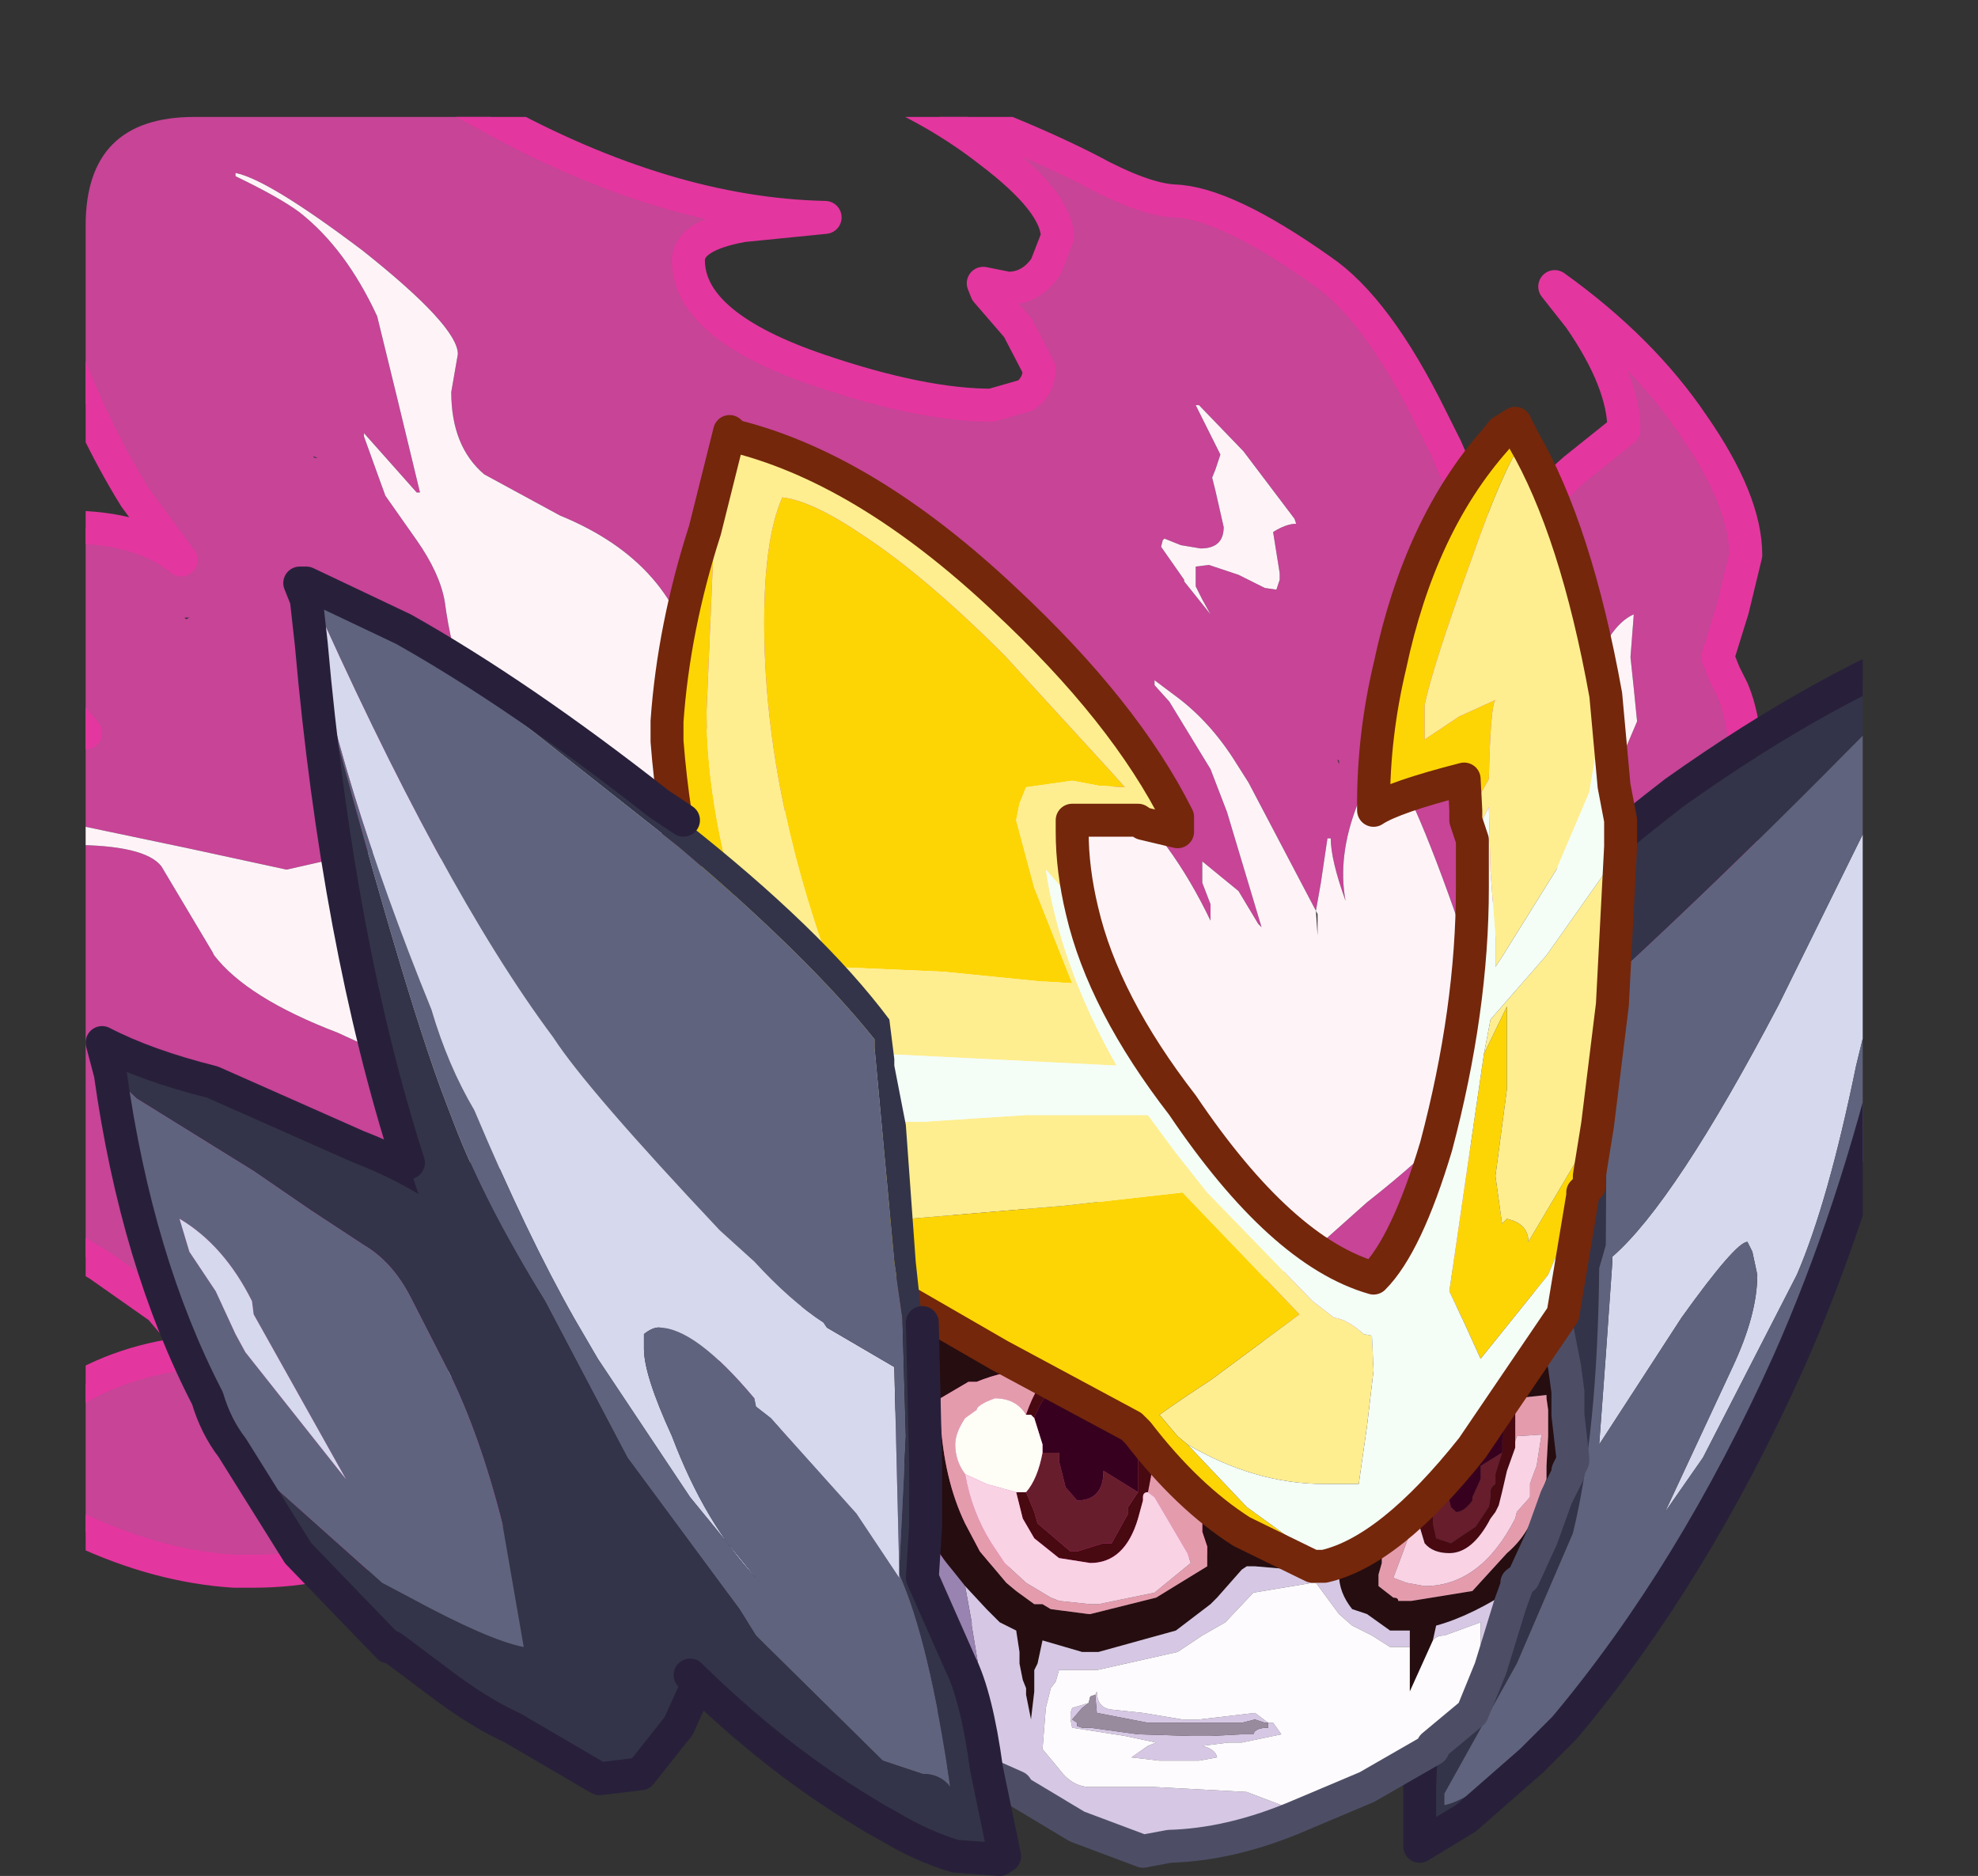 <?xml version="1.0" encoding="UTF-8" standalone="no"?>
<svg xmlns:ffdec="https://www.free-decompiler.com/flash" xmlns:xlink="http://www.w3.org/1999/xlink" ffdec:objectType="frame" height="56.95px" width="60.05px" xmlns="http://www.w3.org/2000/svg">
  <rect width="100%" height="100%" fill="#333333" stroke="none"/>
  <g transform="matrix(1.0, 0.0, 0.0, 1.0, 2.6, 3.55)">
    <use ffdec:characterId="4" height="56.95" transform="matrix(1.0, 0.0, 0.0, 1.0, -2.6, -3.55)" width="60.05" xlink:href="#sprite0"/>
  </g>
  <defs>
    <g id="sprite0" transform="matrix(1.0, 0.0, 0.0, 1.0, 2.6, 3.55)">
      <clipPath id="clipPath0" transform="matrix(1.0, 0.0, 0.0, 1.0, 0.0, 0.0)">
        <path d="M50.5 0.0 Q53.95 0.0 53.95 3.3 L53.95 50.15 Q53.95 53.4 50.5 53.4 L3.3 53.4 Q0.0 53.4 0.0 50.15 L0.0 3.3 Q0.0 0.0 3.3 0.0 L50.5 0.0" fill="#000000" fill-rule="evenodd" stroke="none"/>
      </clipPath>
      <g clip-path="url(#clipPath0)">
        <use ffdec:characterId="2" height="56.95" transform="matrix(1.0, 0.0, 0.0, 1.0, -2.6, -3.55)" width="60.05" xlink:href="#shape1"/>
      </g>
      <use ffdec:characterId="3" height="53.4" transform="matrix(1.0, 0.0, 0.0, 1.0, 0.0, 0.0)" width="53.95" xlink:href="#shape2"/>
    </g>
    <g id="shape1" transform="matrix(1.0, 0.0, 0.0, 1.0, 2.6, 3.55)">
      <path d="M-2.1 -2.5 L1.25 -3.05 Q6.85 -3.05 12.3 0.0 17.65 2.95 22.45 3.05 L19.95 3.3 Q18.3 3.6 18.3 4.35 18.3 6.35 22.3 7.7 25.4 8.75 27.5 8.75 L28.55 8.45 Q28.95 8.15 28.95 7.65 L28.3 6.4 27.35 5.3 27.25 5.05 28.0 5.2 Q28.7 5.2 29.15 4.55 L29.5 3.65 Q29.5 2.6 27.45 1.05 25.85 -0.2 23.9 -1.0 27.8 0.25 30.45 1.6 32.1 2.5 33.05 2.55 34.6 2.6 37.5 4.65 39.2 5.8 40.85 9.15 L41.3 10.05 41.75 11.1 42.4 13.05 42.85 13.5 44.15 14.6 43.75 13.1 Q43.75 11.95 45.2 10.7 L46.7 9.5 Q46.7 8.05 45.35 6.1 L44.6 5.15 Q47.25 7.05 48.8 9.35 50.4 11.65 50.4 13.3 L50.0 14.95 49.55 16.4 49.75 16.9 50.0 17.4 Q50.4 18.35 50.4 19.8 L50.25 22.0 49.8 24.0 Q48.9 26.85 46.35 30.2 L46.25 30.35 45.35 31.1 Q44.6 31.75 44.6 32.35 L44.7 32.75 44.8 33.15 Q44.8 36.05 41.3 39.3 36.7 43.65 29.15 43.65 L25.55 43.2 24.2 42.8 23.25 43.6 Q22.25 44.35 19.65 44.4 L16.95 44.3 Q14.55 43.65 13.75 42.9 L13.65 42.8 13.6 42.75 Q13.1 42.25 12.35 42.25 11.75 42.25 9.55 43.2 7.35 44.15 5.1 44.15 L4.5 44.15 Q2.2 44.0 -0.15 42.9 L-2.1 42.0 -2.1 39.9 -0.65 38.85 Q1.1 37.7 3.4 37.5 L2.25 36.15 0.4 34.85 -2.1 33.35 -2.1 18.35 -0.75 18.55 0.0 18.7 -0.25 18.4 Q-1.1 17.4 -1.7 17.25 L-2.1 17.1 -2.1 12.6 -0.55 12.45 Q1.7 12.45 2.9 13.45 L1.5 11.55 Q0.2 9.45 -0.75 6.85 -1.15 5.85 -2.1 4.8 L-2.1 -2.5 M23.45 19.4 L23.85 20.15 24.3 20.9 24.55 21.35 24.85 21.95 Q25.85 24.05 26.1 25.8 25.75 24.05 24.7 23.1 L23.6 22.3 22.2 21.55 21.95 21.45 Q19.8 20.35 19.15 19.4 18.85 18.85 18.5 16.8 17.95 13.55 14.4 12.1 L12.1 10.85 Q11.1 10.0 11.1 8.35 L11.3 7.2 Q11.3 6.35 8.4 4.05 5.55 1.9 4.55 1.7 L4.55 1.8 Q5.9 2.45 6.5 2.9 7.9 4.0 8.85 6.05 L9.45 8.5 10.15 11.4 10.05 11.4 8.45 9.6 8.45 9.7 8.9 10.95 9.1 11.5 10.05 12.85 Q10.75 13.85 10.9 14.7 11.1 16.2 11.5 17.1 11.9 18.0 12.7 18.75 L11.75 18.3 10.55 17.95 12.85 20.1 13.95 21.1 13.65 22.0 Q13.3 22.9 13.3 23.2 L13.35 23.35 13.4 23.4 13.2 23.35 Q10.15 22.2 9.35 22.2 L7.65 22.5 6.1 22.85 3.1 22.2 0.0 21.55 -1.8 21.55 -1.8 21.65 -0.7 22.1 -0.45 22.1 Q1.8 22.1 2.3 22.75 L3.85 25.35 3.9 25.45 Q4.9 26.75 7.65 27.8 L8.85 28.35 9.35 29.5 9.95 31.15 7.0 31.05 6.1 31.25 5.1 31.4 6.2 31.95 6.55 32.0 7.6 32.65 Q8.75 33.3 9.2 33.3 L9.8 33.1 Q10.7 34.9 11.6 35.5 L11.6 35.6 9.6 35.1 9.5 35.1 Q10.4 36.15 11.7 36.45 L11.8 36.45 11.85 36.6 11.7 36.75 Q11.6 36.75 11.6 36.9 11.6 37.2 11.95 37.5 L10.55 38.35 11.9 38.15 15.2 38.35 16.55 38.55 17.8 38.15 19.25 37.75 22.4 38.05 23.45 38.05 23.5 37.95 23.55 37.8 Q23.55 37.55 22.55 37.05 L21.6 36.55 25.1 36.9 28.9 36.65 30.25 36.9 31.95 36.3 35.4 35.4 Q36.35 35.2 37.05 34.6 37.5 34.2 38.9 32.95 42.4 30.2 42.75 28.65 42.65 26.75 43.2 24.85 44.35 24.4 45.85 21.3 L47.1 18.35 47.0 17.35 46.9 16.4 47.0 15.1 Q46.2 15.45 45.65 17.15 L45.55 17.6 44.9 19.75 43.5 22.35 41.95 25.25 Q40.35 20.5 39.4 19.25 L38.6 20.9 Q38.0 22.45 38.25 23.8 37.8 22.55 37.8 21.9 L37.7 21.9 37.5 23.25 37.35 24.1 35.3 20.2 34.95 19.65 Q34.15 18.35 33.05 17.55 L32.45 17.1 32.45 17.25 32.9 17.75 34.15 19.8 34.65 21.1 35.7 24.6 35.6 24.5 35.0 23.5 33.9 22.6 33.9 23.25 34.15 23.9 34.15 24.4 Q32.95 21.9 31.3 20.5 L31.2 20.35 30.0 19.5 Q28.55 18.65 26.75 18.1 L24.85 17.65 24.85 17.75 25.7 18.8 26.3 19.8 26.55 20.4 27.0 21.35 26.15 20.5 25.6 20.2 24.35 19.8 23.45 19.4 23.25 19.15 23.25 19.35 23.45 19.4 M34.45 10.25 L34.3 10.7 34.2 10.95 34.3 11.35 34.55 12.45 Q34.55 13.1 33.85 13.1 L33.25 13.0 32.75 12.8 32.7 12.85 32.65 13.05 33.35 14.05 33.35 14.1 34.15 15.1 33.9 14.65 33.7 14.25 33.7 13.65 34.1 13.6 35.0 13.9 35.8 14.3 36.15 14.35 36.25 14.05 36.25 13.85 36.05 12.6 Q36.45 12.35 36.75 12.35 L36.7 12.2 35.15 10.15 33.8 8.75 33.7 8.75 34.45 10.25 M38.0 19.5 L38.05 19.65 38.05 19.55 38.0 19.5 M7.05 10.35 L6.9 10.3 6.95 10.35 7.05 10.35 M3.05 15.25 L3.15 15.2 3.05 15.2 3.0 15.2 3.05 15.25 M6.85 15.9 L6.95 16.05 6.95 15.95 6.85 15.9" fill="#c84498" fill-rule="evenodd" stroke="none"/>
      <path d="M23.45 19.4 L24.35 19.8 25.6 20.2 26.15 20.5 27.0 21.35 26.55 20.4 26.3 19.8 25.7 18.8 24.85 17.75 24.85 17.65 26.75 18.1 Q28.55 18.65 30.0 19.5 L31.2 20.35 31.3 20.5 Q32.95 21.9 34.15 24.4 L34.15 23.9 33.9 23.25 33.9 22.6 35.0 23.5 35.6 24.5 35.7 24.6 34.65 21.1 34.15 19.8 32.9 17.75 32.45 17.25 32.45 17.1 33.05 17.55 Q34.15 18.35 34.95 19.65 L35.3 20.2 37.35 24.1 37.5 23.25 37.7 21.9 37.8 21.9 Q37.8 22.55 38.25 23.8 38.0 22.45 38.6 20.9 L39.4 19.25 Q40.35 20.5 41.95 25.25 L43.5 22.35 44.9 19.75 45.55 17.6 45.65 17.15 Q46.2 15.45 47.0 15.1 L46.9 16.4 47.0 17.35 47.1 18.35 45.85 21.3 Q44.35 24.4 43.2 24.85 42.65 26.75 42.75 28.65 42.4 30.2 38.9 32.95 37.5 34.2 37.05 34.6 36.35 35.2 35.4 35.4 L31.95 36.3 30.25 36.9 28.9 36.65 25.1 36.9 21.6 36.55 22.55 37.05 Q23.55 37.55 23.55 37.8 L23.5 37.95 23.45 38.05 22.4 38.05 19.25 37.75 17.8 38.15 16.55 38.55 15.2 38.35 11.9 38.15 10.55 38.35 11.95 37.5 Q11.6 37.2 11.6 36.9 11.6 36.75 11.7 36.75 L11.85 36.6 11.8 36.45 11.7 36.45 Q10.4 36.15 9.5 35.1 L9.6 35.1 11.6 35.6 11.6 35.5 Q10.7 34.9 9.8 33.1 L9.2 33.3 Q8.75 33.3 7.6 32.65 L6.55 32.0 6.2 31.95 5.1 31.4 6.1 31.25 7.0 31.05 9.95 31.15 9.35 29.5 8.85 28.35 7.65 27.8 Q4.9 26.75 3.9 25.45 L3.85 25.35 2.3 22.75 Q1.8 22.1 -0.45 22.1 L-0.7 22.1 -1.8 21.65 -1.8 21.55 0.0 21.55 3.1 22.2 6.1 22.85 7.65 22.5 9.35 22.2 Q10.15 22.2 13.2 23.35 L13.4 23.4 13.35 23.35 13.3 23.2 Q13.3 22.9 13.65 22.0 L13.95 21.1 12.85 20.1 10.55 17.95 11.75 18.3 12.7 18.75 Q11.9 18.0 11.5 17.1 11.1 16.2 10.9 14.7 10.75 13.85 10.05 12.85 L9.1 11.5 8.9 10.95 8.45 9.7 8.45 9.6 10.05 11.4 10.15 11.4 9.45 8.5 8.85 6.05 Q7.9 4.0 6.5 2.9 5.9 2.45 4.55 1.8 L4.55 1.7 Q5.55 1.9 8.4 4.05 11.3 6.35 11.3 7.2 L11.1 8.35 Q11.1 10.0 12.1 10.85 L14.4 12.1 Q17.95 13.55 18.5 16.8 18.85 18.85 19.15 19.4 19.8 20.35 21.95 21.45 L22.2 21.55 23.6 22.3 24.7 23.1 Q25.75 24.05 26.1 25.8 25.85 24.05 24.85 21.95 L24.55 21.35 24.3 20.9 23.85 20.15 23.45 19.4 M34.45 10.25 L33.7 8.75 33.8 8.75 35.15 10.15 36.7 12.2 36.75 12.35 Q36.45 12.35 36.05 12.6 L36.25 13.85 36.25 14.05 36.15 14.35 35.8 14.3 35.0 13.9 34.1 13.6 33.7 13.65 33.7 14.25 33.9 14.65 34.15 15.1 33.35 14.1 33.35 14.05 32.65 13.05 32.7 12.85 32.75 12.8 33.25 13.0 33.85 13.1 Q34.55 13.1 34.55 12.45 L34.3 11.35 34.2 10.95 34.3 10.7 34.45 10.25 M27.9 22.95 L27.05 21.45 27.9 23.05 27.9 22.95 M37.35 24.1 L37.4 24.85 37.4 24.2 37.35 24.1 M12.8 18.8 L12.75 18.8 12.8 18.85 12.8 18.8" fill="#fff5f9" fill-rule="evenodd" stroke="none"/>
      <path d="M-2.1 -2.5 L1.25 -3.05 Q6.85 -3.05 12.3 0.0 17.65 2.95 22.45 3.05 L19.95 3.3 Q18.3 3.6 18.3 4.35 18.3 6.35 22.3 7.7 25.4 8.75 27.5 8.75 L28.55 8.45 Q28.95 8.15 28.95 7.65 L28.3 6.4 27.35 5.3 27.25 5.05 28.0 5.2 Q28.7 5.2 29.15 4.55 L29.5 3.65 Q29.5 2.6 27.45 1.05 25.85 -0.2 23.9 -1.0 27.8 0.25 30.45 1.6 32.1 2.5 33.05 2.55 34.6 2.6 37.5 4.65 39.2 5.8 40.85 9.15 L41.3 10.05 41.75 11.1 42.4 13.05 42.85 13.5 44.15 14.6 43.75 13.1 Q43.75 11.95 45.2 10.7 L46.7 9.5 Q46.7 8.05 45.35 6.1 L44.6 5.15 Q47.25 7.05 48.8 9.35 50.4 11.65 50.4 13.3 L50.0 14.95 49.55 16.4 49.75 16.9 50.0 17.4 Q50.4 18.35 50.4 19.8 L50.25 22.0 49.8 24.0 Q48.9 26.85 46.35 30.2 L46.25 30.35 45.35 31.1 Q44.6 31.75 44.6 32.35 L44.7 32.75 44.8 33.15 Q44.8 36.05 41.3 39.3 36.7 43.65 29.15 43.65 L25.55 43.2 24.2 42.8 23.25 43.6 Q22.25 44.35 19.65 44.4 L16.95 44.3 Q14.55 43.65 13.75 42.9 L13.65 42.8 13.6 42.75 Q13.1 42.25 12.35 42.25 11.75 42.25 9.55 43.2 7.35 44.15 5.1 44.15 L4.5 44.15 Q2.2 44.0 -0.15 42.9 L-2.1 42.0 M-2.1 39.9 L-0.65 38.85 Q1.1 37.7 3.4 37.5 L2.25 36.15 0.4 34.85 -2.1 33.35 M-2.1 18.35 L-0.75 18.55 0.0 18.7 -0.25 18.4 Q-1.1 17.4 -1.7 17.25 L-2.1 17.1 M-2.1 12.6 L-0.55 12.45 Q1.7 12.45 2.9 13.45 L1.5 11.55 Q0.2 9.45 -0.75 6.85 -1.15 5.85 -2.1 4.8" fill="none" stroke="#e536a0" stroke-linecap="round" stroke-linejoin="round" stroke-width="1.0"/>
      <path d="M44.9 48.9 L43.9 49.9 41.9 51.65 40.5 52.5 40.5 52.1 40.5 50.85 Q40.5 48.75 41.4 45.45 41.7 44.1 42.1 43.3 L42.1 43.15 42.1 40.3 42.35 37.25 Q42.35 33.45 42.6 30.45 42.8 26.25 43.4 24.65 45.65 22.5 48.25 20.5 52.9 17.2 56.95 15.7 50.95 21.95 46.2 26.3 L46.15 34.25 45.95 34.95 Q45.9 39.95 45.15 43.0 L43.45 46.95 41.25 50.9 41.25 51.25 Q42.1 51.1 44.9 48.9" fill="#333449" fill-rule="evenodd" stroke="none"/>
      <path d="M50.45 34.15 Q50.1 34.15 48.45 36.45 L45.95 40.3 46.15 37.6 46.35 34.75 46.35 34.6 Q48.25 32.95 51.4 26.95 L56.95 15.7 53.75 28.8 Q52.9 32.95 51.95 35.15 L49.1 40.7 47.95 42.35 50.0 37.95 Q50.75 36.35 50.75 35.15 L50.6 34.45 50.45 34.15" fill="#d7d9ee" fill-rule="evenodd" stroke="none"/>
      <path d="M44.9 48.9 Q42.1 51.1 41.25 51.25 L41.25 50.9 43.45 46.95 45.15 43.0 Q45.9 39.95 45.95 34.95 L46.15 34.25 46.2 26.3 Q50.95 21.95 56.95 15.7 55.7 28.8 51.7 37.8 48.8 44.25 44.9 48.9 M50.45 34.15 L50.6 34.45 50.75 35.15 Q50.75 36.35 50.0 37.95 L47.95 42.35 49.1 40.7 51.95 35.15 Q52.9 32.95 53.75 28.8 L56.95 15.7 51.4 26.95 Q48.25 32.95 46.35 34.6 L46.35 34.75 46.15 37.6 45.95 40.3 48.45 36.45 Q50.1 34.15 50.45 34.15" fill="#5f637e" fill-rule="evenodd" stroke="none"/>
      <path d="M56.95 15.7 Q52.9 17.2 48.25 20.5 45.65 22.5 43.4 24.65 42.8 26.25 42.6 30.45 42.35 33.45 42.35 37.25 L42.1 40.3 42.1 43.15 42.1 43.3 Q41.7 44.1 41.4 45.45 40.5 48.75 40.5 50.85 L40.5 52.1 40.5 52.5 41.9 51.65 43.9 49.9 44.9 48.9 Q48.8 44.25 51.7 37.8 55.7 28.8 56.95 15.7 Z" fill="none" stroke="#28203a" stroke-linecap="round" stroke-linejoin="round" stroke-width="1.0"/>
      <path d="M20.8 39.15 Q21.75 36.35 23.95 34.25 26.25 32.5 27.5 32.5 29.55 32.5 33.15 35.0 L36.7 37.15 38.2 37.5 Q39.1 37.5 40.9 36.05 42.65 34.6 43.25 34.6 L43.45 34.6 44.35 35.15 44.9 37.95 45.0 38.7 45.0 39.4 45.15 40.7 45.15 40.8 45.0 41.1 45.0 41.2 44.85 41.5 44.65 41.9 44.2 43.15 43.65 44.35 43.45 44.5 43.45 44.6 Q42.1 45.5 41.0 45.8 L40.9 46.25 40.2 47.8 40.2 47.7 40.2 47.45 40.2 46.45 40.2 45.95 39.6 45.95 38.9 45.45 38.45 45.3 Q38.05 44.8 38.05 44.25 L38.05 43.9 37.7 44.0 37.6 43.9 37.6 43.6 37.6 43.3 37.0 44.0 36.85 44.0 36.65 44.1 35.5 44.0 35.25 44.0 35.1 44.1 34.35 44.95 34.15 45.15 33.1 45.95 30.75 46.6 30.65 46.6 30.45 46.6 30.25 46.6 29.05 46.25 28.9 46.95 28.8 47.15 28.8 47.45 28.8 47.8 28.7 48.65 28.55 47.9 28.55 47.7 28.45 47.45 28.35 46.95 28.35 46.6 28.25 45.95 27.75 45.7 27.5 45.45 27.35 45.3 26.7 44.6 26.3 44.1 Q25.2 42.8 24.9 41.1 L24.55 39.15 23.5 39.25 22.9 39.25 20.8 39.15 M43.0 38.9 Q42.65 39.0 42.35 39.25 L41.45 39.95 41.45 40.05 Q41.25 40.05 40.9 40.3 L40.1 41.75 40.0 41.9 39.7 42.35 39.6 42.95 39.6 43.0 39.45 43.15 39.35 43.55 39.35 43.9 39.25 44.25 39.25 44.6 39.7 44.95 Q39.85 44.95 39.85 45.05 L40.25 45.05 42.1 44.75 43.15 43.6 Q43.85 43.0 44.05 42.15 L44.2 41.75 44.35 41.35 44.35 41.2 44.35 40.95 44.4 40.05 44.4 39.25 44.35 38.9 44.35 38.8 43.4 38.9 43.0 38.9 M28.7 38.05 Q27.9 38.05 27.05 38.4 L26.8 38.4 25.95 38.9 25.95 39.5 Q26.05 41.35 26.7 42.7 L27.15 43.55 27.95 44.5 28.25 44.75 28.8 45.15 29.05 45.15 29.3 45.3 30.45 45.45 30.5 45.45 32.5 44.95 34.05 44.0 34.05 43.4 33.9 42.95 33.9 42.55 33.8 42.35 33.3 41.2 33.1 40.95 32.5 39.75 31.95 39.4 31.95 39.25 31.65 39.15 Q30.7 38.4 29.95 38.2 L29.9 38.2 29.45 38.2 29.3 38.2 28.8 38.05 28.7 38.05" fill="#260d10" fill-rule="evenodd" stroke="none"/>
      <path d="M43.4 38.9 L44.35 38.8 44.35 38.9 44.4 39.25 44.4 40.05 44.35 40.95 44.35 41.2 44.35 41.35 44.2 41.75 44.05 42.15 Q43.85 43.0 43.15 43.6 L42.1 44.75 40.25 45.05 39.85 45.05 Q39.85 44.95 39.7 44.95 L39.25 44.6 39.25 44.25 39.35 43.9 39.35 43.55 39.45 43.15 39.6 43.0 39.6 42.95 39.7 42.35 40.0 41.9 40.1 41.75 40.9 40.3 40.5 41.5 40.5 41.75 40.4 42.2 40.4 42.35 40.25 42.7 40.2 42.95 40.2 43.0 40.0 43.55 39.7 44.35 40.1 44.5 40.65 44.6 Q42.35 44.6 43.4 42.55 L43.45 42.35 43.85 41.9 43.85 41.5 43.9 41.35 44.05 40.95 44.2 40.0 43.45 40.05 43.4 40.2 43.4 39.6 43.4 39.25 43.4 38.9 M31.95 39.4 L32.5 39.75 33.1 40.95 33.3 41.2 33.8 42.35 33.9 42.55 33.9 42.95 34.05 43.4 34.05 44.0 32.5 44.95 30.5 45.45 30.45 45.45 29.3 45.3 29.05 45.15 28.8 45.15 28.25 44.75 27.95 44.5 27.15 43.55 26.7 42.7 Q26.05 41.35 25.95 39.5 L25.95 38.9 26.8 38.4 27.05 38.4 Q27.9 38.05 28.7 38.05 L29.3 38.2 Q28.9 38.4 28.55 39.4 28.25 38.9 27.6 38.9 L27.35 39.0 Q27.05 39.15 27.05 39.25 L26.7 39.5 Q26.4 39.95 26.4 40.3 26.4 40.8 26.7 41.2 26.9 42.35 27.5 43.3 L27.9 43.9 28.55 44.5 29.3 44.95 29.55 45.05 30.5 45.15 30.75 45.15 32.45 44.8 33.55 43.9 33.45 43.6 32.45 41.9 32.25 41.75 32.45 40.7 32.1 39.95 31.95 39.4" fill="#e59dae" fill-rule="evenodd" stroke="none"/>
      <path d="M43.0 40.55 L43.0 40.3 43.0 40.2 43.15 39.4 43.15 39.25 43.0 38.9 43.4 38.9 43.4 39.25 43.4 39.6 43.4 40.2 43.4 40.4 43.15 41.1 43.0 41.75 42.9 42.15 42.8 42.35 42.65 42.55 Q42.1 43.6 41.4 43.6 40.9 43.6 40.65 43.3 L40.5 42.8 40.5 42.55 40.4 42.35 40.4 42.2 40.5 41.75 40.5 41.5 40.9 40.3 Q41.25 40.05 41.45 40.05 L41.4 40.2 Q41.0 40.7 41.0 41.35 L40.9 41.5 40.9 41.75 40.9 42.15 40.9 42.35 40.9 42.4 40.9 42.7 41.0 43.15 41.45 43.3 42.2 42.8 42.6 42.2 42.65 41.9 42.65 41.75 Q42.65 41.6 42.8 41.5 L42.8 41.2 43.0 40.55 M29.3 38.2 L29.45 38.2 29.9 38.2 Q29.15 38.55 28.8 39.5 L28.7 39.4 28.55 39.4 Q28.9 38.4 29.3 38.2 M31.65 39.15 L31.95 39.25 31.95 39.4 32.1 39.95 32.45 40.7 32.25 41.75 Q32.1 41.75 32.1 41.9 L32.1 42.0 31.95 42.55 Q31.55 43.9 30.5 43.9 L29.55 43.75 28.8 43.15 28.45 42.55 28.25 41.75 28.55 41.75 28.8 42.35 28.9 42.7 29.9 43.55 30.1 43.55 30.9 43.3 31.15 43.3 31.65 42.4 31.65 42.2 31.95 41.75 31.95 41.35 31.95 41.1 31.95 40.05 31.65 39.15" fill="#480911" fill-rule="evenodd" stroke="none"/>
      <path d="M43.0 38.9 L43.15 39.25 43.15 39.4 43.0 40.2 43.0 40.3 43.0 40.55 42.35 40.95 42.35 41.35 42.1 41.9 42.1 42.0 Q41.85 42.35 41.6 42.35 L41.45 42.2 41.4 42.0 41.4 41.75 41.4 41.6 40.9 42.15 40.9 41.75 40.9 41.5 41.0 41.35 Q41.0 40.7 41.4 40.2 L41.45 40.05 41.45 39.95 42.35 39.25 Q42.65 39.0 43.0 38.9 M29.9 38.2 L29.95 38.2 Q30.7 38.4 31.65 39.15 L31.95 40.05 31.95 41.1 31.95 41.35 31.95 41.75 30.9 41.1 Q30.9 42.0 30.1 42.0 L29.75 41.6 29.55 40.8 29.55 40.55 29.05 40.55 29.05 40.3 28.8 39.5 Q29.15 38.55 29.9 38.2" fill="#37001e" fill-rule="evenodd" stroke="none"/>
      <path d="M43.4 40.2 L43.45 40.05 44.2 40.0 44.05 40.95 43.9 41.35 43.85 41.5 43.85 41.9 43.45 42.35 43.4 42.55 Q42.35 44.6 40.65 44.6 L40.1 44.5 39.7 44.35 40.0 43.55 40.2 43.0 40.2 42.95 40.25 42.7 40.4 42.35 40.5 42.55 40.5 42.8 40.65 43.3 Q40.9 43.6 41.4 43.6 42.1 43.6 42.65 42.55 L42.8 42.35 42.9 42.15 43.0 41.75 43.15 41.1 43.4 40.4 43.4 40.2 M32.25 41.75 L32.45 41.9 33.45 43.6 33.55 43.9 32.45 44.8 30.75 45.15 30.5 45.15 29.55 45.05 29.3 44.95 28.55 44.5 27.9 43.9 27.5 43.3 Q26.9 42.35 26.7 41.2 L27.35 41.5 28.25 41.75 28.45 42.55 28.8 43.15 29.55 43.75 30.5 43.9 Q31.55 43.9 31.95 42.55 L32.1 42.0 32.1 41.9 Q32.1 41.75 32.25 41.75" fill="#fad3e5" fill-rule="evenodd" stroke="none"/>
      <path d="M40.9 42.15 L41.4 41.6 41.4 41.75 41.4 42.0 41.45 42.2 41.6 42.35 Q41.85 42.35 42.1 42.0 L42.1 41.9 42.35 41.35 42.35 40.95 43.0 40.55 42.8 41.2 42.8 41.5 Q42.65 41.6 42.65 41.75 L42.65 41.9 42.6 42.2 42.2 42.8 41.45 43.3 41.0 43.15 40.9 42.7 40.9 42.4 40.9 42.35 40.9 42.15 M29.05 40.55 L29.55 40.55 29.55 40.8 29.75 41.6 30.1 42.0 Q30.9 42.0 30.9 41.1 L31.95 41.75 31.65 42.2 31.65 42.4 31.15 43.3 30.9 43.3 30.1 43.55 29.9 43.55 28.9 42.7 28.8 42.35 28.55 41.75 Q28.9 41.35 29.05 40.55" fill="#671d2c" fill-rule="evenodd" stroke="none"/>
      <path d="M43.45 44.6 L43.25 45.15 42.65 47.1 42.1 48.45 42.35 47.3 42.35 45.7 41.25 46.1 Q41.0 46.1 40.9 46.25 L41.0 45.8 Q42.1 45.5 43.45 44.6 M36.65 51.65 Q34.7 52.45 32.9 52.5 L32.1 52.65 30.1 51.9 28.35 50.85 28.25 50.7 27.35 50.3 27.15 48.45 27.15 48.35 27.15 47.9 27.15 47.3 26.9 45.8 26.9 45.7 26.7 44.6 27.35 45.3 27.5 45.45 27.75 45.7 28.25 45.95 28.35 46.6 28.35 46.95 28.45 47.45 28.55 47.7 28.55 47.9 28.7 48.65 28.8 47.8 28.8 47.45 28.8 47.15 28.9 46.95 29.05 46.25 30.25 46.6 30.45 46.6 30.65 46.6 30.75 46.6 33.1 45.95 34.15 45.15 34.35 44.95 35.1 44.1 35.25 44.0 35.5 44.0 36.65 44.1 36.85 44.0 37.0 44.0 37.6 43.3 37.6 43.6 37.6 43.9 37.7 44.0 38.05 43.9 38.05 44.25 Q38.05 44.8 38.45 45.3 L38.9 45.45 39.6 45.95 40.2 45.95 40.2 46.45 40.0 46.45 39.6 46.45 39.05 46.1 38.45 45.8 38.05 45.45 37.35 44.5 37.25 44.5 35.45 44.8 34.6 45.7 33.9 46.1 33.15 46.6 30.7 47.15 30.45 47.15 29.55 47.15 29.45 47.5 29.3 47.7 29.15 48.3 29.05 49.55 29.55 50.15 Q29.95 50.7 30.5 50.7 L31.3 50.7 32.45 50.7 35.25 50.85 36.3 51.25 36.65 51.65 M30.65 47.9 L30.7 47.8 Q30.7 48.3 31.15 48.35 L32.1 48.45 33.3 48.65 33.8 48.65 35.5 48.45 35.9 48.75 35.8 48.75 35.5 48.65 35.1 48.75 34.15 48.75 32.7 48.75 32.25 48.75 30.7 48.45 30.65 47.9 M35.9 48.75 L36.05 48.75 36.3 49.1 35.1 49.35 34.7 49.35 33.9 49.45 Q34.3 49.55 34.35 49.8 L33.8 49.9 33.3 49.9 32.6 49.9 31.75 49.8 32.25 49.45 32.5 49.35 31.55 49.15 29.95 48.9 29.9 48.65 29.9 48.45 29.95 48.3 30.45 48.15 30.25 48.3 29.95 48.65 30.1 48.75 30.1 48.85 30.25 48.9 30.5 48.9 31.95 49.1 33.55 49.15 34.15 49.15 35.1 49.1 35.45 49.1 Q35.5 48.9 35.9 48.9 L35.9 48.75" fill="#d7c9e5" fill-rule="evenodd" stroke="none"/>
      <path d="M42.1 48.45 L40.9 49.45 40.9 49.55 38.9 50.7 36.65 51.65 36.3 51.25 35.25 50.85 32.45 50.7 31.3 50.7 30.5 50.7 Q29.95 50.7 29.55 50.15 L29.05 49.55 29.15 48.3 29.3 47.7 29.45 47.5 29.55 47.15 30.45 47.15 30.7 47.15 33.15 46.6 33.9 46.1 34.6 45.7 35.45 44.8 37.25 44.5 37.35 44.5 38.05 45.45 38.45 45.8 39.05 46.1 39.6 46.45 40.0 46.45 40.2 46.45 40.2 47.45 40.2 47.7 40.2 47.8 40.9 46.25 Q41.0 46.1 41.25 46.1 L42.35 45.7 42.35 47.3 42.1 48.45 M35.9 48.75 L35.5 48.45 33.8 48.65 33.3 48.65 32.1 48.45 31.15 48.35 Q30.7 48.3 30.7 47.8 L30.65 47.9 30.5 47.95 30.45 48.15 29.95 48.3 29.9 48.45 29.9 48.65 29.95 48.9 31.55 49.15 32.5 49.35 32.25 49.45 31.75 49.8 32.6 49.9 33.3 49.9 33.8 49.9 34.35 49.8 Q34.3 49.55 33.9 49.45 L34.7 49.35 35.1 49.35 36.3 49.1 36.05 48.75 35.9 48.75" fill="#fffcff" fill-rule="evenodd" stroke="none"/>
      <path d="M26.7 41.2 Q26.4 40.8 26.4 40.3 26.4 39.95 26.7 39.5 L27.05 39.25 Q27.05 39.15 27.35 39.0 L27.6 38.9 Q28.25 38.9 28.55 39.4 L28.7 39.4 28.8 39.5 29.05 40.3 29.05 40.55 Q28.9 41.35 28.55 41.75 L28.25 41.75 27.35 41.5 26.7 41.2" fill="#fffef7" fill-rule="evenodd" stroke="none"/>
      <path d="M27.35 50.3 L26.7 49.9 25.95 49.1 25.8 48.9 25.5 48.75 25.2 48.45 24.55 47.7 23.95 46.9 23.95 46.75 23.75 46.45 22.5 44.75 21.95 43.55 Q21.0 41.5 20.5 39.6 L20.8 39.15 22.9 39.25 23.5 39.25 24.55 39.15 24.9 41.1 Q25.2 42.8 26.3 44.1 L26.7 44.6 26.9 45.7 26.9 45.8 27.15 47.3 27.15 47.9 27.15 48.35 27.15 48.45 27.35 50.3" fill="#9a84b1" fill-rule="evenodd" stroke="none"/>
      <path d="M30.65 47.9 L30.7 48.45 32.25 48.75 32.7 48.75 34.15 48.75 35.1 48.75 35.5 48.65 35.8 48.75 35.9 48.75 35.9 48.9 Q35.5 48.9 35.45 49.1 L35.1 49.1 34.15 49.15 33.55 49.15 31.95 49.1 30.5 48.9 30.25 48.9 30.1 48.85 30.1 48.75 29.95 48.65 30.25 48.3 30.45 48.15 30.5 47.95 30.65 47.9" fill="#9a8c9f" fill-rule="evenodd" stroke="none"/>
      <path d="M20.8 39.15 Q21.75 36.35 23.95 34.25 26.25 32.5 27.5 32.5 29.55 32.5 33.15 35.0 L36.7 37.15 38.2 37.5 Q39.1 37.5 40.9 36.05 42.65 34.6 43.25 34.6 L43.45 34.6 44.35 35.15 44.9 37.95 45.0 38.7 45.0 39.4 45.15 40.7 45.15 40.8 45.0 41.1 45.0 41.2 44.85 41.5 44.65 41.9 44.2 43.15 43.65 44.35 43.45 44.5 43.45 44.6 43.25 45.15 42.65 47.1 42.1 48.45 40.9 49.45 40.9 49.55 38.9 50.7 36.65 51.65 Q34.7 52.45 32.9 52.5 L32.1 52.65 30.1 51.9 28.35 50.85 28.25 50.7 27.35 50.3 26.7 49.9 25.95 49.1 25.8 48.9 25.5 48.75 25.2 48.45 24.55 47.7 23.95 46.9 23.95 46.75 23.75 46.45 22.5 44.75 21.95 43.55 Q21.0 41.5 20.5 39.6 L20.8 39.15 Z" fill="none" stroke="#4d4e66" stroke-linecap="round" stroke-linejoin="round" stroke-width="1.0"/>
      <path d="M41.9 21.35 L41.9 21.05 41.85 20.1 Q39.7 20.65 39.1 21.05 L39.1 20.85 Q39.1 18.75 39.6 16.65 40.5 12.4 42.8 9.8 L43.0 9.55 43.4 9.3 43.65 9.8 Q43.0 10.75 42.1 13.35 40.9 16.65 40.65 17.85 L40.65 18.9 41.7 18.2 42.8 17.7 Q42.65 17.85 42.6 20.1 L41.9 21.35 M45.9 30.6 L45.65 32.15 45.65 32.45 45.45 32.65 44.4 35.15 42.35 37.7 41.85 36.6 41.4 35.65 42.45 28.45 43.15 27.0 43.15 29.5 42.8 32.15 43.0 33.6 43.15 33.45 Q43.8 33.6 43.8 34.15 L45.9 30.6 M37.6 44.0 L37.25 44.0 35.1 42.95 Q33.45 41.9 31.95 39.95 L31.75 39.75 27.75 37.6 24.2 35.55 Q18.35 27.95 17.65 18.95 L17.65 18.35 Q17.85 15.5 18.8 12.55 L19.55 9.55 19.55 9.65 19.05 13.35 18.85 18.05 Q18.85 21.25 20.15 25.1 21.0 28.0 21.95 29.8 22.5 31.25 23.6 32.25 L24.8 33.45 25.0 33.45 29.75 33.05 33.3 32.65 36.85 36.35 34.15 38.35 Q33.3 38.9 32.6 39.4 L33.15 40.05 33.45 40.3 35.25 42.2 37.6 43.9 37.6 44.0 M23.6 12.7 Q25.5 13.95 27.9 16.35 L31.15 19.9 31.55 20.35 30.75 20.3 29.95 20.15 28.55 20.35 28.35 20.85 28.25 21.35 28.8 23.4 29.95 26.3 29.15 26.25 29.05 26.25 26.05 25.95 22.6 25.8 Q20.6 20.3 20.6 15.35 20.6 12.8 21.15 11.55 22.05 11.65 23.6 12.7" fill="#fed605" fill-rule="evenodd" stroke="none"/>
      <path d="M43.65 9.8 Q45.25 12.55 46.15 17.55 L45.65 20.5 44.65 22.85 43.0 25.5 42.8 25.8 42.8 25.45 42.8 24.9 42.65 22.9 42.6 20.95 42.1 21.95 41.9 21.35 42.6 20.1 Q42.65 17.85 42.8 17.7 L41.7 18.2 40.65 18.9 40.65 17.85 Q40.9 16.65 42.1 13.35 43.0 10.75 43.65 9.8 M46.35 26.95 L45.9 30.6 43.8 34.15 Q43.8 33.6 43.15 33.45 L43.0 33.6 42.8 32.15 43.15 29.5 43.15 27.0 42.45 28.45 42.65 27.4 44.35 25.45 46.15 22.9 46.15 27.4 Q46.2 27.1 46.35 26.95 M19.55 9.65 Q23.6 10.6 27.9 14.65 31.55 18.05 33.15 21.25 L33.15 21.7 32.1 21.45 31.95 21.35 29.95 21.35 29.95 21.7 Q29.95 22.85 30.25 24.1 L29.15 22.85 Q29.6 25.8 31.3 28.8 L24.3 28.45 23.4 28.45 23.75 29.8 Q23.95 30.75 24.9 31.85 L24.9 31.75 24.7 31.3 24.55 30.8 24.55 30.5 24.7 30.5 25.0 30.5 25.5 30.5 28.55 30.3 32.25 30.3 33.1 31.45 34.05 32.65 37.25 35.95 37.9 36.45 Q38.3 36.5 38.8 36.95 L39.05 37.0 39.1 38.05 38.9 39.75 38.65 41.5 37.6 41.5 Q35.5 41.5 33.45 40.3 L33.15 40.05 32.6 39.4 Q33.3 38.9 34.15 38.35 L36.85 36.35 33.3 32.65 29.75 33.05 25.0 33.45 24.8 33.45 23.6 32.25 Q22.5 31.25 21.95 29.8 21.0 28.0 20.15 25.1 18.85 21.25 18.85 18.05 L19.05 13.35 19.55 9.65 M23.6 12.7 Q22.05 11.65 21.15 11.55 20.6 12.8 20.6 15.35 20.6 20.3 22.6 25.8 L26.05 25.95 29.05 26.25 29.15 26.25 29.95 26.3 28.8 23.4 28.25 21.35 28.35 20.85 28.55 20.35 29.95 20.15 30.75 20.3 31.55 20.35 31.15 19.9 27.9 16.35 Q25.5 13.95 23.6 12.7" fill="#ffef90" fill-rule="evenodd" stroke="none"/>
      <path d="M46.15 17.55 L46.4 20.3 46.6 21.35 46.6 22.15 46.35 26.95 Q46.2 27.1 46.15 27.4 L46.15 22.9 44.35 25.45 42.65 27.4 42.45 28.45 41.4 35.65 41.85 36.6 42.35 37.7 44.4 35.15 45.45 32.65 45.45 32.75 44.85 36.35 42.1 40.4 Q39.6 43.55 37.6 44.0 L37.6 43.9 35.25 42.2 33.45 40.3 Q35.5 41.5 37.6 41.5 L38.65 41.5 38.9 39.75 39.1 38.05 39.05 37.0 38.8 36.95 Q38.3 36.5 37.9 36.45 L37.25 35.95 34.05 32.65 33.1 31.45 32.25 30.3 28.55 30.3 25.5 30.5 25.0 30.5 24.7 30.5 24.55 30.5 24.55 30.8 24.7 31.3 24.9 31.75 24.9 31.85 Q23.95 30.75 23.75 29.8 L23.4 28.45 24.3 28.45 31.3 28.8 Q29.6 25.8 29.15 22.85 L30.25 24.1 Q30.9 26.9 33.3 30.0 36.3 34.45 39.1 35.25 40.1 34.25 41.0 31.25 42.1 27.1 42.1 23.4 L42.1 21.95 42.6 20.95 42.65 22.9 42.8 24.9 42.8 25.45 42.8 25.8 43.0 25.5 44.65 22.85 45.65 20.5 46.15 17.55" fill="#f5fff8" fill-rule="evenodd" stroke="none"/>
      <path d="M41.9 21.35 L41.9 21.05 41.85 20.1 Q39.7 20.65 39.1 21.05 L39.1 20.85 Q39.1 18.75 39.6 16.65 40.5 12.4 42.8 9.8 L43.0 9.55 43.4 9.3 43.65 9.8 Q45.25 12.55 46.15 17.55 L46.4 20.3 46.6 21.35 46.6 22.15 46.35 26.95 45.9 30.6 45.65 32.15 45.65 32.45 45.45 32.65 45.45 32.75 44.85 36.35 42.1 40.4 Q39.6 43.55 37.6 44.0 L37.25 44.0 35.1 42.95 Q33.45 41.9 31.95 39.95 L31.75 39.75 27.75 37.6 24.2 35.55 Q18.35 27.95 17.65 18.95 L17.65 18.35 Q17.85 15.5 18.8 12.55 L19.55 9.55 19.55 9.65 Q23.6 10.6 27.9 14.65 31.55 18.05 33.15 21.25 L33.15 21.7 32.1 21.45 31.95 21.35 29.95 21.35 29.95 21.7 Q29.95 22.85 30.25 24.1 30.9 26.9 33.3 30.0 36.3 34.45 39.1 35.25 40.1 34.25 41.0 31.25 42.1 27.1 42.1 23.4 L42.1 21.95 41.9 21.35 Z" fill="none" stroke="#74270b" stroke-linecap="round" stroke-linejoin="round" stroke-width="1.0"/>
      <path d="M0.75 29.05 L0.5 28.1 Q1.85 28.8 3.85 29.3 L8.25 31.25 Q9.8 31.85 10.95 32.65 L11.0 32.65 11.5 32.25 Q12.4 32.15 14.25 33.45 L15.85 35.35 Q17.4 37.4 18.0 38.9 L19.55 42.95 20.3 44.75 Q19.55 45.45 19.25 46.1 L18.0 48.85 16.85 50.3 15.6 50.45 12.95 48.9 Q11.95 48.45 10.7 47.5 L9.3 46.45 9.2 46.45 6.45 43.6 6.3 43.0 5.3 41.35 5.3 41.2 9.0 44.5 9.85 44.95 Q12.25 46.25 13.3 46.45 L12.65 42.7 Q11.95 39.95 11.0 38.05 L9.85 35.8 Q9.3 34.75 8.45 34.25 L6.85 33.2 5.1 32.0 1.55 29.8 0.75 29.05" fill="#333449" fill-rule="evenodd" stroke="none"/>
      <path d="M0.75 29.05 L1.55 29.8 5.1 32.0 6.85 33.2 8.45 34.25 Q9.3 34.75 9.85 35.8 L11.0 38.05 Q11.95 39.95 12.65 42.7 L13.3 46.45 Q12.25 46.25 9.85 44.95 L9.0 44.5 5.3 41.2 5.3 41.35 6.3 43.0 6.45 43.6 4.45 40.4 Q3.95 39.75 3.7 38.9 1.55 34.75 0.75 29.05 M4.55 36.95 L4.85 37.5 7.9 41.35 5.1 36.35 5.05 35.95 Q4.2 34.25 2.85 33.45 L3.15 34.45 3.95 35.65 4.55 36.95" fill="#5f637e" fill-rule="evenodd" stroke="none"/>
      <path d="M4.55 36.95 L3.95 35.65 3.15 34.45 2.85 33.45 Q4.2 34.25 5.05 35.95 L5.1 36.35 7.9 41.35 4.85 37.5 4.55 36.95" fill="#d7d9ee" fill-rule="evenodd" stroke="none"/>
      <path d="M6.45 43.6 L9.2 46.45 9.3 46.45 10.7 47.5 Q11.95 48.45 12.95 48.9 L15.6 50.45 16.85 50.3 18.0 48.85 19.25 46.1 Q19.55 45.45 20.3 44.75 L19.55 42.95 18.0 38.9 Q17.4 37.4 15.85 35.35 L14.25 33.45 Q12.4 32.15 11.5 32.25 L11.0 32.65 10.95 32.65 Q9.8 31.85 8.25 31.25 L3.85 29.3 Q1.85 28.8 0.5 28.1 L0.75 29.05 Q1.55 34.75 3.7 38.9 3.95 39.75 4.45 40.4 L6.45 43.6 Z" fill="none" stroke="#28203a" stroke-linecap="round" stroke-linejoin="round" stroke-width="1.0"/>
      <path d="M24.7 44.25 L24.7 44.35 23.4 42.4 20.8 39.5 20.35 39.15 20.3 38.9 Q18.5 36.75 17.4 36.75 17.2 36.75 16.95 36.95 L16.95 37.4 Q16.95 38.2 17.8 40.05 18.8 42.7 20.35 44.35 L18.35 41.9 15.55 37.7 14.85 36.5 Q13.4 33.95 11.8 30.15 11.0 28.8 10.5 27.1 7.65 20.1 6.7 14.65 L6.5 14.15 6.7 14.15 Q10.8 23.4 14.2 27.95 15.2 29.5 19.25 33.8 L20.3 34.75 Q21.4 35.95 22.4 36.6 L22.5 36.75 24.55 37.95 24.7 44.1 24.7 44.25" fill="#d7d9ee" fill-rule="evenodd" stroke="none"/>
      <path d="M6.85 16.0 L6.7 14.65 Q7.65 20.1 10.5 27.1 11.0 28.8 11.8 30.15 13.4 33.95 14.85 36.5 L15.55 37.7 18.35 41.9 20.35 44.35 Q18.8 42.7 17.8 40.05 16.95 38.2 16.95 37.4 L16.95 36.95 Q17.2 36.75 17.4 36.75 18.5 36.75 20.3 38.9 L20.35 39.15 20.8 39.5 23.4 42.4 24.7 44.35 24.7 44.25 Q25.6 46.25 26.25 50.7 25.95 50.3 25.4 50.3 L24.2 49.9 20.6 46.35 20.35 46.1 19.85 45.3 16.45 40.7 13.95 35.95 Q12.1 32.95 11.2 30.6 L10.95 29.95 Q9.65 26.6 6.85 16.0 M6.7 14.15 L9.65 15.55 18.0 22.15 Q21.95 25.5 23.95 28.0 L23.95 28.25 24.55 34.75 24.8 36.5 24.8 36.6 24.9 40.05 24.7 44.1 24.55 37.95 22.5 36.75 22.4 36.6 Q21.4 35.95 20.3 34.75 L19.25 33.8 Q15.2 29.5 14.2 27.95 10.8 23.4 6.7 14.15" fill="#5f637e" fill-rule="evenodd" stroke="none"/>
      <path d="M6.85 16.0 Q9.65 26.6 10.95 29.95 L11.2 30.6 Q12.1 32.95 13.95 35.95 L16.45 40.7 19.85 45.3 20.35 46.1 20.6 46.35 24.2 49.9 25.4 50.3 Q25.95 50.3 26.25 50.7 25.6 46.25 24.7 44.25 L24.7 44.1 24.9 40.05 24.8 36.6 24.8 36.5 24.55 34.75 23.95 28.25 23.95 28.0 Q21.95 25.5 18.0 22.15 L9.65 15.55 Q13.2 17.55 17.4 20.85 L18.15 21.35 Q22.35 24.65 24.4 27.4 L24.55 28.6 24.55 28.8 24.9 30.6 25.2 34.75 25.4 36.6 25.5 40.8 25.5 42.8 25.4 44.35 26.55 46.95 Q27.05 47.95 27.35 50.15 L27.9 52.8 27.75 52.9 26.4 52.8 Q25.4 52.5 24.4 51.9 L23.95 51.65 23.3 51.25 Q20.8 49.7 18.35 47.3 15.8 44.35 13.4 40.3 11.3 36.6 9.8 31.75 7.65 25.05 6.85 16.0" fill="#333449" fill-rule="evenodd" stroke="none"/>
      <path d="M6.7 14.65 L6.85 16.0 Q7.65 25.05 9.8 31.75 M6.7 14.65 L6.5 14.15 6.7 14.15 9.65 15.55 Q13.2 17.55 17.4 20.85 L18.15 21.35 M25.4 36.6 L25.5 40.8 25.5 42.8 25.4 44.35 26.55 46.95 Q27.05 47.95 27.35 50.15 L27.9 52.8 27.75 52.9 26.4 52.8 Q25.4 52.5 24.4 51.9 L23.95 51.65 23.3 51.25 Q20.8 49.7 18.35 47.3" fill="none" stroke="#28203a" stroke-linecap="round" stroke-linejoin="round" stroke-width="1.0"/>
    </g>
    <g id="shape2" transform="matrix(1.0, 0.0, 0.0, 1.0, 0.0, 0.0)">
      <path d="M50.5 0.0 Q53.95 0.0 53.95 3.3 L53.95 50.15 Q53.95 53.4 50.5 53.4 L3.3 53.4 Q0.0 53.4 0.0 50.15 L0.0 3.3 Q0.0 0.0 3.3 0.0 L50.5 0.0" fill="#000000" fill-opacity="0.004" fill-rule="evenodd" stroke="none"/>
    </g>
  </defs>
</svg>
